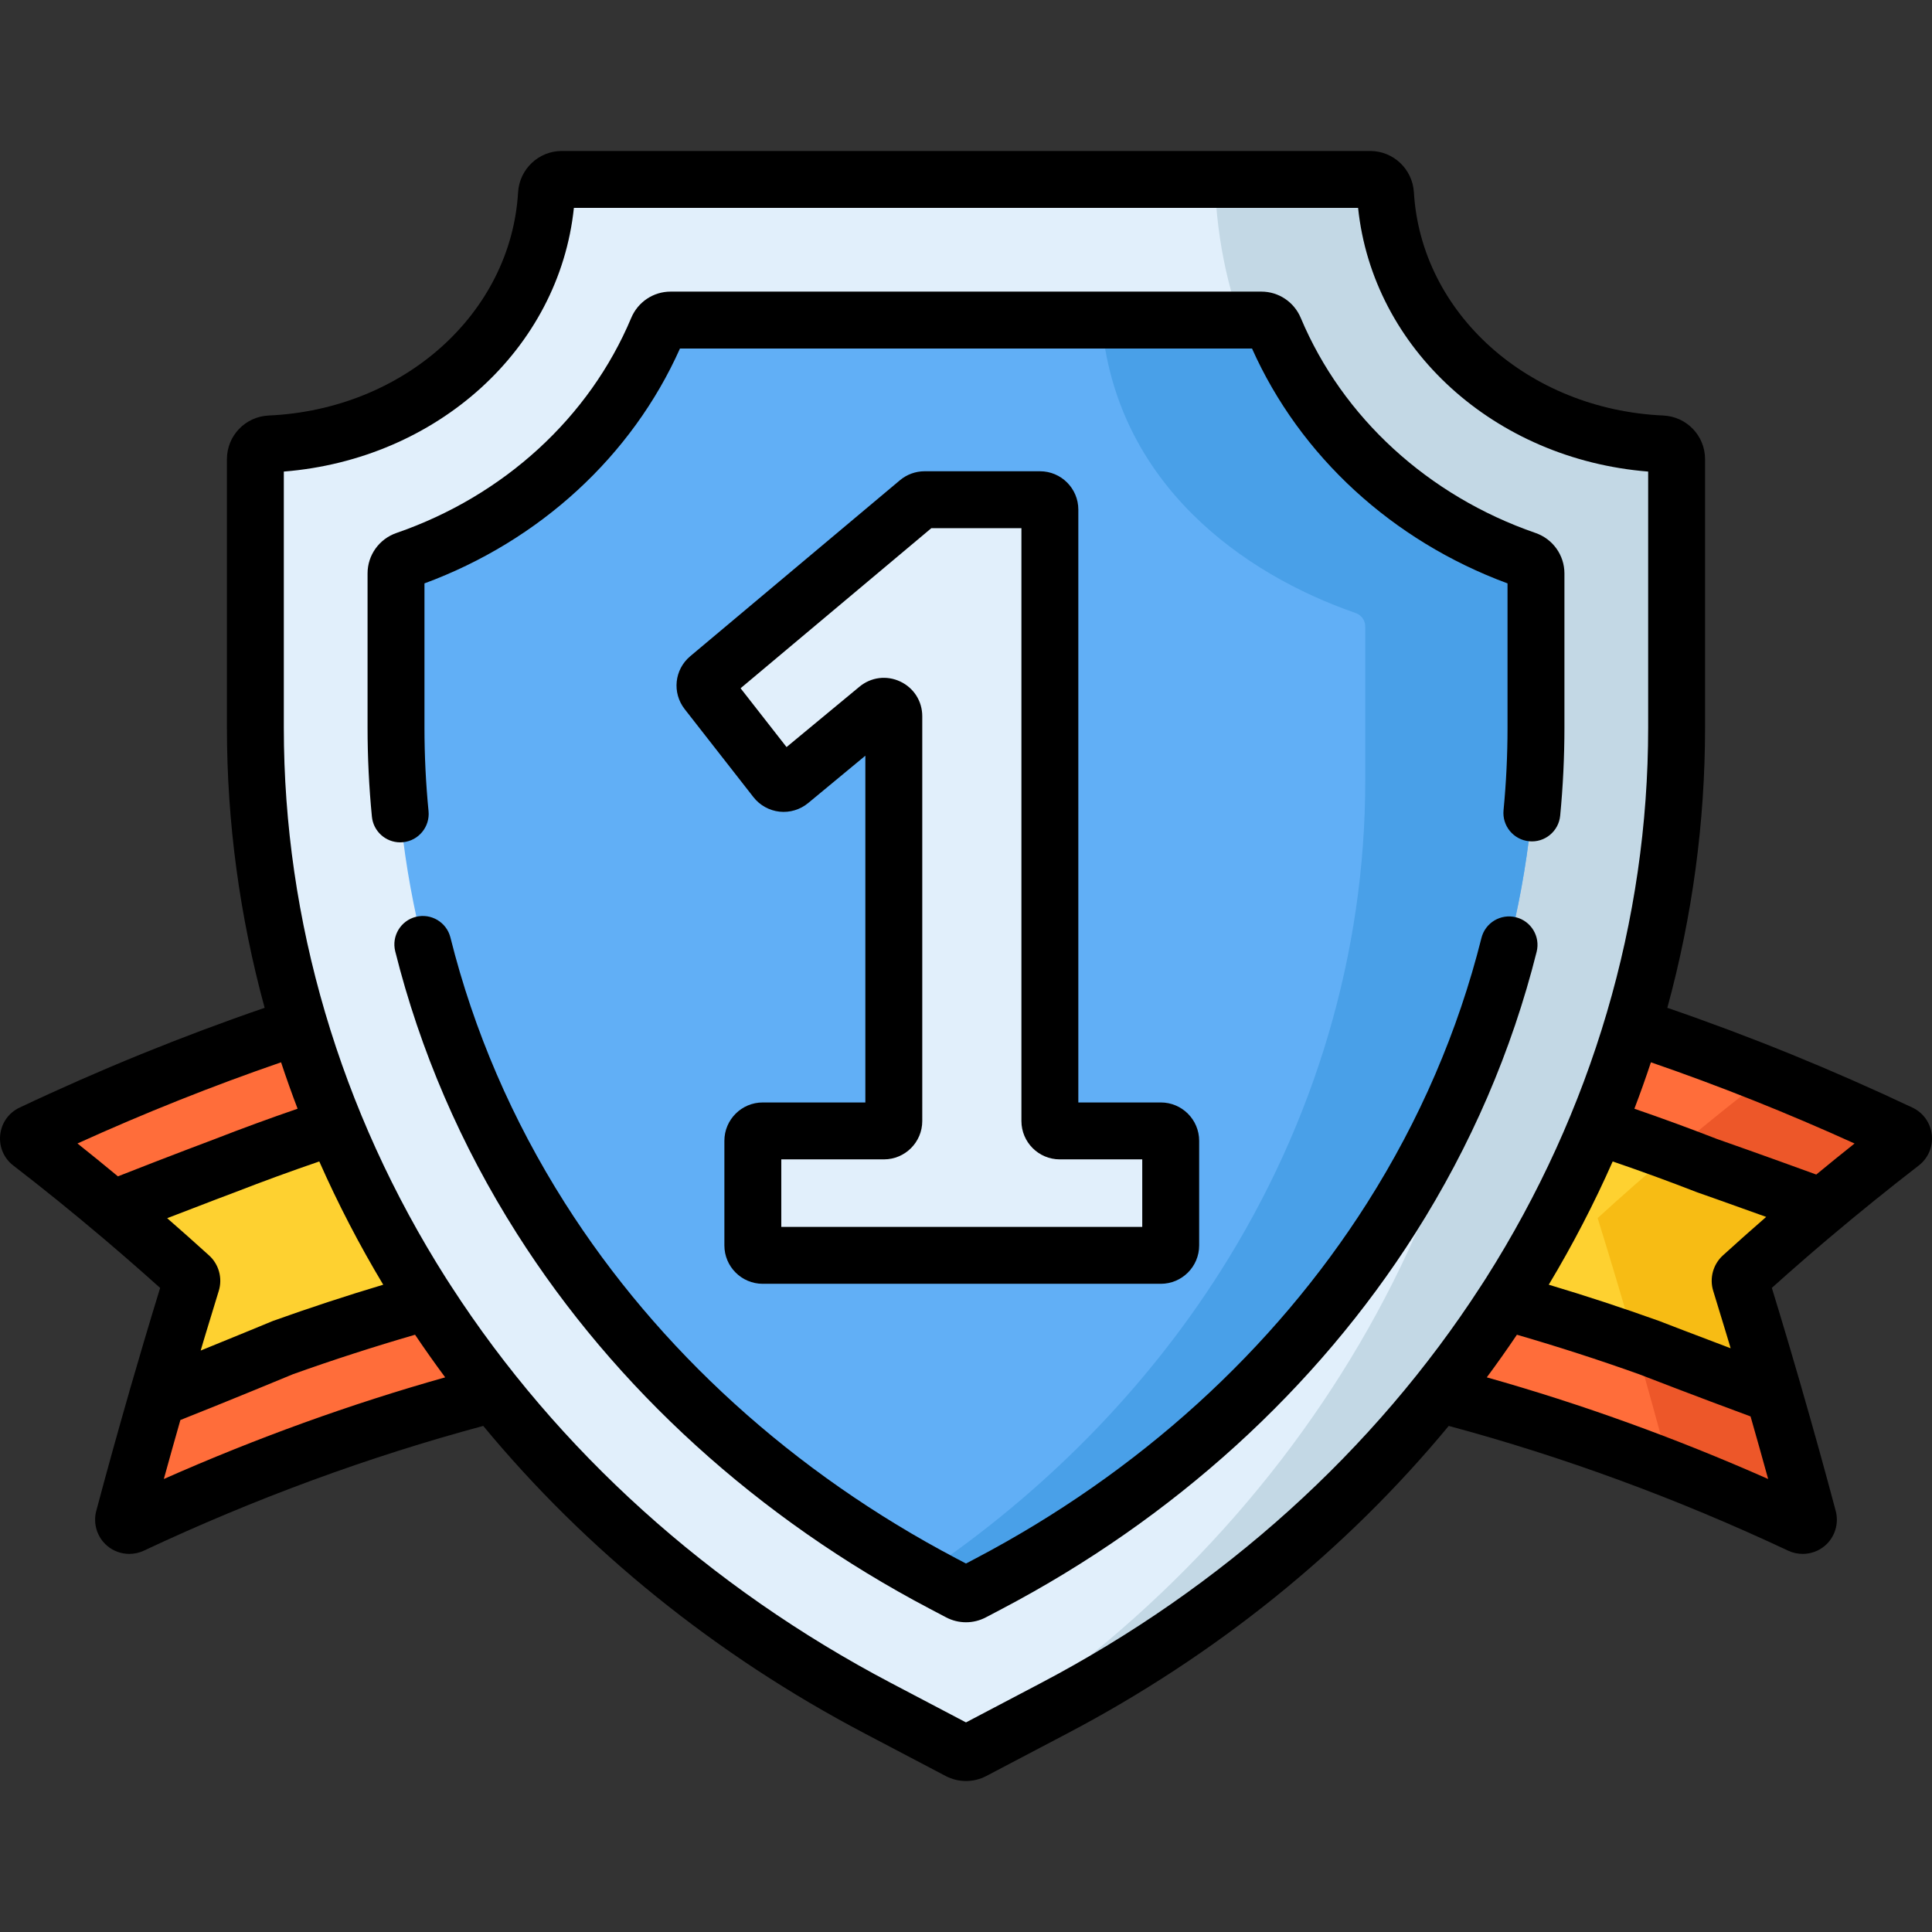 <?xml version="1.0" encoding="iso-8859-1"?>
<!-- Generator: Adobe Illustrator 19.0.0, SVG Export Plug-In . SVG Version: 6.00 Build 0)  -->
<svg version="1.1" id="Capa_1" xmlns="http://www.w3.org/2000/svg" xmlns:xlink="http://www.w3.org/1999/xlink" x="0px" y="0px"
	 viewBox="0 0 512 512" style="enable-background:new 0 0 512 512;" xml:space="preserve">
<rect x="0" y="0" width="512" height="512" fill="#333333" stroke="none"/>
<path style="fill:#FF6D3A;" d="M503.593,300.344C342.15,223.977,169.85,223.978,8.408,300.342c-1.023,0.484-1.171,1.878-0.275,2.567
	c14.37,11.055,28.45,22.898,42.213,35.382c0.436,0.395,0.603,1.008,0.429,1.57c-6.393,20.639-12.376,41.421-17.981,62.504
	c-0.331,1.243,0.945,2.303,2.11,1.756c144.372-67.784,297.815-67.785,442.188,0c1.165,0.547,2.441-0.512,2.11-1.756
	c-5.604-21.081-11.588-41.864-17.981-62.506c-0.174-0.561-0.007-1.174,0.427-1.569c13.749-12.524,27.864-24.292,42.222-35.38
	C504.764,302.22,504.614,300.827,503.593,300.344z"/>
<path style="fill:#ED5729;" d="M503.87,302.91c0.894-0.691,0.744-2.084-0.277-2.567c-11.654-5.513-23.366-10.614-35.125-15.331
	c-15.335,11.825-30.407,24.389-45.074,37.788c6.809,21.937,13.161,44.034,19.113,66.447c11.58,4.531,23.112,9.486,34.586,14.873
	c1.165,0.547,2.44-0.513,2.11-1.756c-5.604-21.081-11.587-41.864-17.981-62.506c-0.174-0.561-0.007-1.174,0.427-1.569
	C475.397,325.766,489.512,313.998,503.87,302.91z"/>
<path style="fill:#FED130;" d="M482.802,319.837c-16.339-6.003-30.487-10.955-30.487-10.955
	c-64.254-25.01-130.115-37.663-196.316-37.663c-66.209,0-132.071,12.653-196.331,37.669c0,0-14.233,5.329-29.803,11.514
	c6.901,5.798,13.73,11.766,20.481,17.89c0.436,0.395,0.603,1.008,0.429,1.57c-3.169,10.233-6.237,20.501-9.209,30.823
	c16.341-6.451,33.354-13.539,33.354-13.539c59.322-21.264,120.021-32.013,181.078-32.013c61.059,0,121.754,10.748,181.078,32.012
	c0,0,16.934,6.579,33.04,12.467c-2.875-9.96-5.835-19.874-8.895-29.753c-0.174-0.561-0.007-1.174,0.427-1.569
	C468.611,331.948,475.668,325.801,482.802,319.837z"/>
<path style="fill:#E1EFFB;" d="M279.345,452.702l-21.463,11.281c-1.179,0.62-2.588,0.62-3.768,0l-21.463-11.281
	C130.548,399.037,67.675,300.009,67.675,192.857v-71.171c0-2.174,1.719-3.942,3.891-4.04c39.455-1.778,71.121-30.438,73.258-66.234
	c0.129-2.16,1.882-3.862,4.047-3.862h214.253c2.164,0,3.918,1.702,4.047,3.862c2.137,35.795,33.803,64.456,73.258,66.234
	c2.172,0.098,3.891,1.866,3.891,4.04v71.171C444.32,300.009,381.447,399.037,279.345,452.702z"/>
<path style="fill:#C3D8E5;" d="M440.429,117.646c-39.455-1.778-71.121-30.438-73.258-66.234c-0.129-2.16-1.882-3.862-4.046-3.862
	h-41.203c2.108,69.109,54.387,100.997,77.158,100.997v66.427c0,100.147-54.926,193.194-145.466,248.745l0.501,0.263
	c1.179,0.62,2.588,0.62,3.768,0l21.463-11.281C381.447,399.037,444.32,300.009,444.32,192.857v-71.171
	C444.32,119.512,442.601,117.744,440.429,117.646z"/>
<path style="fill:#61AFF6;" d="M249.99,419.711c-44.341-23.306-81.22-56.796-106.65-96.851
	c-25.117-39.561-38.394-84.515-38.394-130.004v-40.912c0-1.622,1.044-3.044,2.577-3.574c30.511-10.543,54.807-32.863,66.707-61.199
	c0.594-1.414,1.956-2.35,3.489-2.35h156.555c1.533,0,2.896,0.937,3.489,2.35c11.9,28.337,36.198,50.656,66.707,61.2
	c1.533,0.53,2.577,1.952,2.577,3.574v40.912c0,45.488-13.277,90.443-38.393,130.004c-25.431,40.054-62.311,73.545-106.652,96.851
	l-4.253,2.236c-1.098,0.577-2.409,0.577-3.507,0L249.99,419.711z"/>
<path style="fill:#49A0E8;" d="M404.472,148.371c-30.51-10.544-54.807-32.863-66.707-61.2c-0.594-1.414-1.956-2.35-3.49-2.35
	h-42.371c3.614,43.39,37.68,67.38,67.327,77.625c1.533,0.53,2.577,1.952,2.577,3.574v40.912c0,45.488-13.277,90.443-38.393,130.004
	c-19.837,31.243-46.64,58.492-78.517,80.029c1.687,0.929,3.382,1.848,5.091,2.746l4.254,2.236c1.098,0.577,2.409,0.577,3.507,0
	l4.253-2.236c44.342-23.306,81.221-56.796,106.652-96.851c25.116-39.561,38.393-84.515,38.393-130.004v-40.912
	C407.049,150.323,406.005,148.901,404.472,148.371z"/>
<path style="fill:#E1EFFB;" d="M278.229,297.086V135.047c0-1.446-1.172-2.618-2.618-2.618h-30.586c-0.616,0-1.211,0.217-1.683,0.613
	l-55.568,46.633c-1.08,0.907-1.248,2.506-0.38,3.617l18.225,23.323c0.908,1.162,2.596,1.345,3.732,0.405l23.23-19.233
	c1.707-1.413,4.287-0.199,4.287,2.016v107.283c0,1.446-1.172,2.618-2.618,2.618h-32.122c-1.446,0-2.618,1.172-2.618,2.618v27.739
	c0,1.446,1.172,2.618,2.618,2.618H307.63c1.446,0,2.618-1.172,2.618-2.618v-27.739c0-1.446-1.172-2.618-2.618-2.618h-26.784
	C279.401,299.704,278.229,298.532,278.229,297.086z"/>
<path style="fill:#F7BC14;" d="M452.315,308.882c-3.039-1.183-6.082-2.329-9.128-3.456c-6.668,5.635-13.273,11.418-19.793,17.375
	c3.4,10.953,6.685,21.946,9.864,32.998c1.273,0.446,2.547,0.891,3.819,1.347c0,0,16.934,6.579,33.04,12.467
	c-1.437-4.978-2.895-9.945-4.377-14.902c-1.484-4.959-2.988-9.91-4.518-14.851c-0.174-0.561-0.007-1.174,0.427-1.569
	c1.738-1.583,3.482-3.154,5.232-4.713c0.094-0.084,0.189-0.166,0.283-0.25c5.166-4.599,10.381-9.095,15.639-13.49
	C466.463,313.834,452.315,308.882,452.315,308.882z"/>
<path d="M406.934,141.244c-28.46-9.835-51.138-30.607-62.217-56.989c-1.777-4.236-5.876-6.974-10.442-6.974H177.72
	c-4.563,0-8.662,2.736-10.441,6.971c-11.081,26.385-33.758,47.158-62.216,56.992c-4.579,1.581-7.656,5.881-7.656,10.701v40.912
	c0,7.826,0.387,15.755,1.151,23.566c0.381,3.896,3.662,6.808,7.496,6.808c0.245,0,0.493-0.013,0.742-0.036
	c4.145-0.405,7.176-4.094,6.771-8.238c-0.717-7.326-1.08-14.761-1.08-22.099v-38.253c30.53-11.275,54.997-33.766,67.712-62.243
	h151.597c12.716,28.478,37.185,50.968,67.713,62.243v38.253c0,7.253-0.355,14.605-1.055,21.853c-0.401,4.145,2.634,7.83,6.779,8.23
	c4.141,0.41,7.83-2.634,8.23-6.779c0.747-7.728,1.126-15.568,1.126-23.304v-40.912C414.589,147.128,411.514,142.828,406.934,141.244
	z"/>
<path d="M401.746,243.087c-4.038-1.01-8.134,1.442-9.147,5.481c-6.186,24.682-16.383,48.318-30.308,70.25
	c-24.725,38.944-60.617,71.524-103.794,94.218l-2.499,1.314l-2.5-1.314c-43.176-22.694-79.067-55.274-103.792-94.218
	c-13.947-21.969-24.154-45.643-30.336-70.365c-1.01-4.041-5.108-6.491-9.144-5.486c-4.04,1.01-6.497,5.104-5.486,9.144
	c6.576,26.292,17.421,51.456,32.235,74.789c26.136,41.166,64.003,75.567,109.508,99.484l4.252,2.235
	c1.648,0.867,3.456,1.3,5.263,1.3c1.807,0,3.615-0.433,5.261-1.299l4.253-2.236c45.506-23.918,83.374-58.319,109.51-99.484
	c14.79-23.295,25.625-48.417,32.205-74.666C408.239,248.196,405.786,244.101,401.746,243.087z"/>
<path d="M275.611,124.889h-30.586c-2.382,0-4.7,0.842-6.531,2.377l-55.567,46.633c-4.212,3.534-4.861,9.699-1.475,14.036
	l18.226,23.325c1.68,2.148,4.198,3.548,6.91,3.842c2.713,0.298,5.471-0.535,7.572-2.274l15.168-12.559v91.895h-27.199
	c-5.601,0-10.159,4.556-10.159,10.158v27.739c0,5.601,4.557,10.159,10.159,10.159h105.502c5.601,0,10.158-4.557,10.158-10.159
	v-27.739c0-5.601-4.557-10.158-10.158-10.158h-21.862V135.047C285.769,129.446,281.213,124.889,275.611,124.889z M302.708,307.245
	v17.894h-95.657v-17.894h27.2c5.601,0,10.158-4.557,10.158-10.159V189.803c0-3.977-2.236-7.5-5.835-9.193s-7.739-1.168-10.801,1.368
	l-19.331,16.005l-12.179-15.588l50.554-42.426h23.872v157.117c0,5.601,4.557,10.159,10.158,10.159L302.708,307.245L302.708,307.245z
	"/>
<path d="M511.946,300.738c-0.342-3.157-2.258-5.852-5.129-7.21c-21.28-10.066-43.098-18.938-64.955-26.446
	c6.605-24.195,9.998-49.129,9.998-74.225v-71.17c0-6.211-4.874-11.295-11.092-11.572c-35.749-1.611-64.153-27.041-66.071-59.149
	c-0.365-6.143-5.449-10.955-11.573-10.955H148.871c-6.124,0-11.208,4.812-11.573,10.953c-1.917,32.111-30.322,57.54-66.068,59.151
	c-6.222,0.278-11.095,5.362-11.095,11.572v71.17c0,25.097,3.393,50.03,9.998,74.226c-21.854,7.506-43.671,16.378-64.953,26.445
	c-2.871,1.36-4.787,4.057-5.127,7.216c-0.339,3.158,0.961,6.202,3.481,8.142c7.663,5.895,15.384,12.138,23.097,18.66
	c0.638,0.54,1.277,1.079,1.916,1.623c0.942,0.802,1.884,1.612,2.826,2.423c0.608,0.523,1.215,1.044,1.823,1.571
	c1.032,0.895,2.063,1.798,3.094,2.702c0.51,0.447,1.02,0.891,1.53,1.34c1.541,1.359,3.08,2.727,4.617,4.107
	c-1.452,4.728-2.887,9.487-4.302,14.25c-0.413,1.391-0.814,2.786-1.223,4.179c-0.869,2.955-1.745,5.913-2.593,8.858
	c-0.013,0.043-0.016,0.088-0.028,0.131c-3.042,10.568-5.983,21.158-8.785,31.698c-0.9,3.386,0.255,7.027,2.945,9.273
	c1.656,1.383,3.728,2.101,5.817,2.101c1.306-0.001,2.618-0.281,3.839-0.854c29.446-13.825,59.686-24.934,89.958-33.063
	c27.257,32.962,61.645,60.769,101.076,81.493l21.465,11.282c1.688,0.887,3.538,1.329,5.39,1.329s3.704-0.443,5.392-1.33
	l21.464-11.281c39.431-20.724,73.818-48.531,101.076-81.493c30.271,8.129,60.51,19.237,89.958,33.064
	c1.221,0.573,2.534,0.853,3.84,0.853c2.089,0,4.162-0.717,5.817-2.1c2.69-2.246,3.846-5.887,2.945-9.272
	c-2.9-10.91-5.951-21.868-9.106-32.8c-0.01-0.036-0.013-0.072-0.023-0.107c-0.958-3.318-1.926-6.621-2.898-9.911
	c-0.251-0.849-0.5-1.697-0.752-2.545c-1.368-4.603-2.744-9.165-4.122-13.655c-0.011-0.036-0.022-0.072-0.033-0.108
	c0.851-0.766,1.716-1.531,2.576-2.296c0.633-0.564,1.262-1.13,1.899-1.692c0.791-0.699,1.593-1.395,2.391-2.092
	c0.747-0.653,1.491-1.308,2.243-1.96c0.701-0.608,1.41-1.211,2.115-1.817c0.868-0.746,1.734-1.492,2.608-2.236
	c0.643-0.547,1.291-1.089,1.936-1.633c7.524-6.348,15.258-12.599,23.152-18.696C510.991,306.939,512.288,303.896,511.946,300.738z
	 M31.251,311.745c-3.576-2.965-7.152-5.876-10.721-8.712c17.761-8.063,35.846-15.271,53.957-21.511
	c1.363,4.127,2.827,8.228,4.38,12.301c-7.369,2.536-14.701,5.222-21.843,8.003C56.893,301.874,45.026,306.322,31.251,311.745z
	 M55.411,332.707c-1.681-1.525-3.365-3.034-5.051-4.536c-0.491-0.438-0.983-0.871-1.475-1.307c-1.253-1.11-2.507-2.213-3.762-3.31
	c-0.273-0.239-0.545-0.482-0.818-0.72c10.185-3.954,17.927-6.855,18.098-6.92c7.299-2.842,14.745-5.559,22.211-8.116
	c4.931,11.158,10.586,22.067,16.946,32.664c-9.778,2.924-19.558,6.135-29.184,9.585c-0.12,0.043-0.239,0.089-0.355,0.138
	c-0.119,0.049-8.394,3.495-18.843,7.728c0.217-0.727,0.429-1.457,0.647-2.183c0.267-0.89,0.535-1.779,0.803-2.668
	c1.106-3.666,2.22-7.327,3.349-10.973C59.015,338.74,58.005,335.054,55.411,332.707z M43.418,391.951
	c1.429-5.208,2.899-10.419,4.386-15.629c14.204-5.65,28.11-11.424,29.837-12.142c10.668-3.819,21.525-7.315,32.354-10.462
	c2.573,3.82,5.234,7.586,7.983,11.294C92.923,372.069,67.934,381.097,43.418,391.951z M392.451,340.81
	c-0.01,0.015-0.02,0.031-0.03,0.046c-28.155,43.517-68.412,79.853-116.584,105.172l-19.84,10.427l-19.839-10.427
	c-48.167-25.317-88.421-61.648-116.576-105.158c-0.015-0.024-0.031-0.048-0.046-0.072c-0.432-0.668-0.87-1.332-1.296-2.003
	c-28.146-44.333-43.024-94.798-43.024-145.939v-67.885c40.747-3.272,72.977-32.583,76.872-69.881h207.821
	c3.895,37.296,36.122,66.609,76.872,69.881v67.885c0,51.141-14.878,101.606-43.025,145.939
	C393.326,339.471,392.886,340.138,392.451,340.81z M454.018,342.092c0.018,0.059,0.036,0.119,0.055,0.177
	c1.077,3.479,2.14,6.974,3.197,10.473c0.32,1.059,0.639,2.116,0.958,3.181c0.138,0.46,0.272,0.922,0.41,1.382
	c-10.407-3.918-18.713-7.143-18.831-7.189c-0.062-0.024-0.124-0.047-0.187-0.07c-9.622-3.449-19.402-6.66-29.184-9.586
	c6.36-10.597,12.015-21.506,16.945-32.664c7.453,2.552,14.894,5.268,22.198,8.111c0.081,0.031,0.162,0.062,0.244,0.09
	c0.103,0.036,7.78,2.724,18.236,6.497c-0.317,0.275-0.626,0.553-0.942,0.828c-1.314,1.146-2.621,2.294-3.919,3.445
	c-0.516,0.457-1.033,0.914-1.546,1.372c-1.707,1.523-3.406,3.048-5.084,4.577c-0.646,0.589-1.192,1.26-1.633,1.988
	c-0.882,1.456-1.34,3.14-1.317,4.842C453.628,340.4,453.76,341.256,454.018,342.092z M394.017,365.012
	c2.75-3.708,5.41-7.474,7.984-11.294c10.862,3.157,21.749,6.663,32.44,10.492c1.284,0.499,15.258,5.912,29.477,11.158
	c1.581,5.527,3.143,11.056,4.661,16.583C444.061,381.096,419.071,372.068,394.017,365.012z M481.327,311.267
	c-13.662-4.987-25.086-8.999-26.396-9.458c-7.177-2.792-14.482-5.467-21.802-7.986c1.553-4.074,3.017-8.175,4.38-12.303
	c18.116,6.242,36.206,13.452,53.97,21.518C488.059,305.757,484.676,308.502,481.327,311.267z"/>
<g>
</g>
<g>
</g>
<g>
</g>
<g>
</g>
<g>
</g>
<g>
</g>
<g>
</g>
<g>
</g>
<g>
</g>
<g>
</g>
<g>
</g>
<g>
</g>
<g>
</g>
<g>
</g>
<g>
</g>
</svg>
